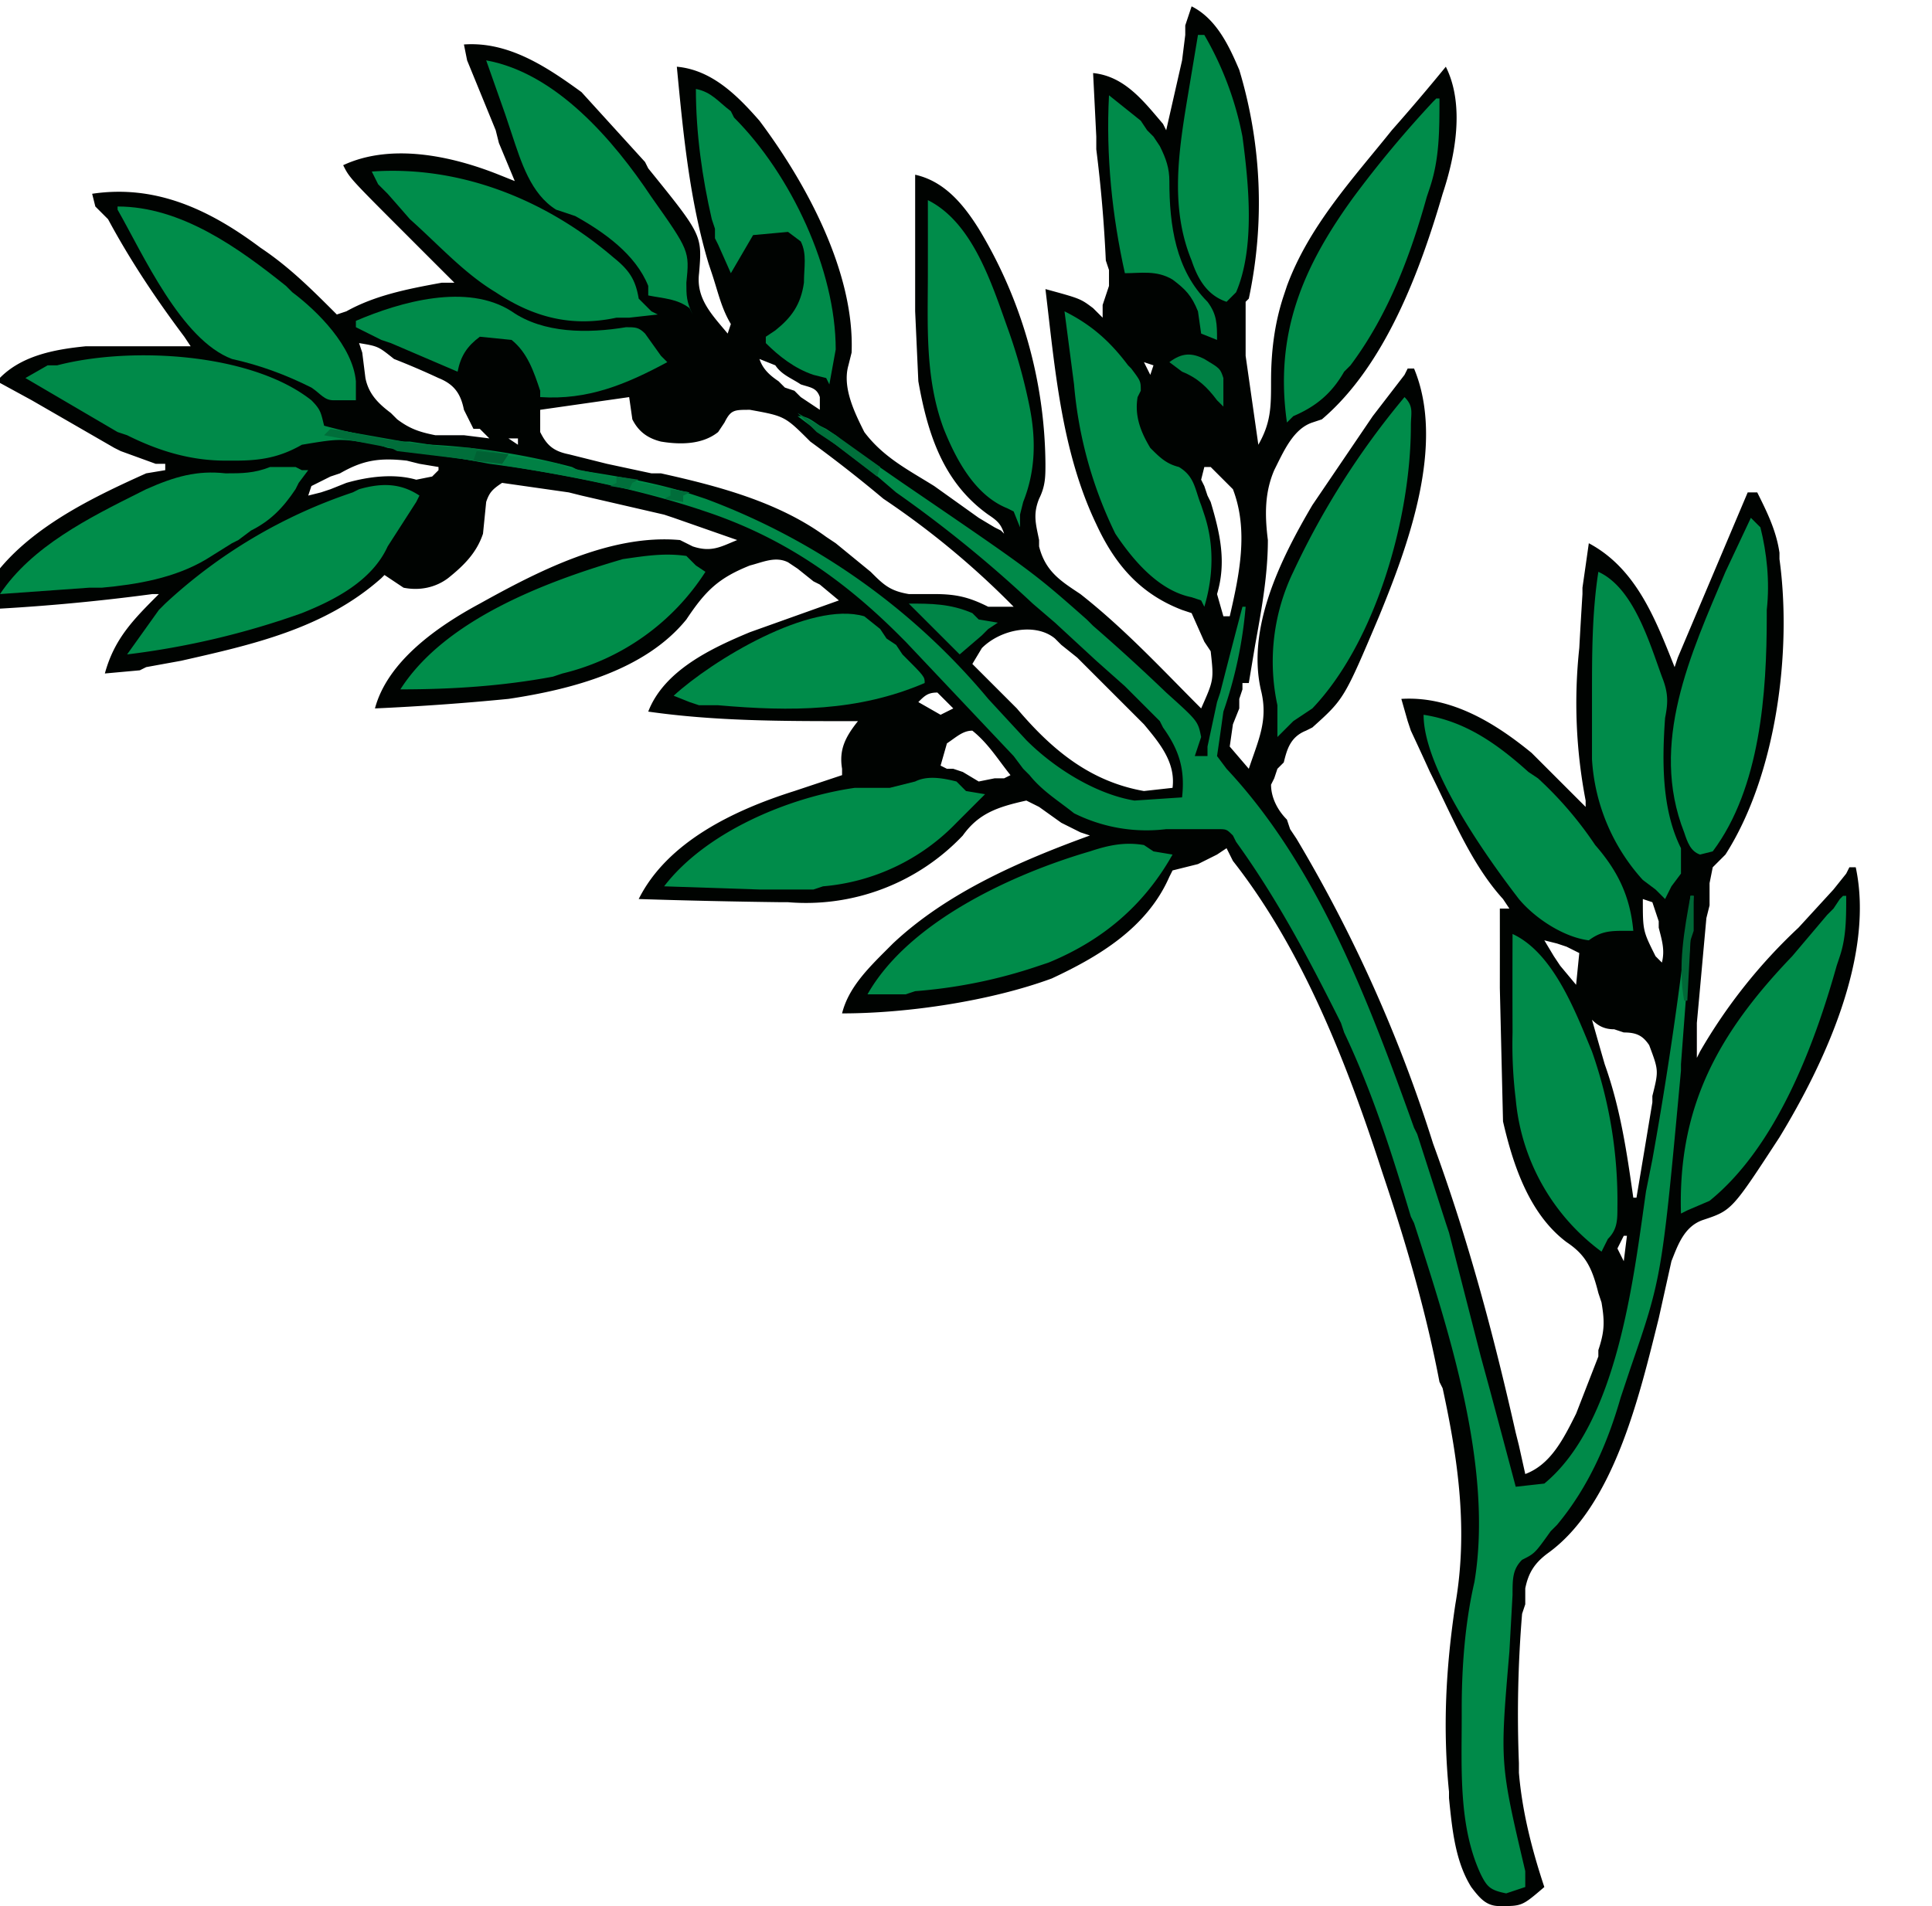 <svg xmlns="http://www.w3.org/2000/svg" viewBox="10 0 608 600"><path fill="#000301" d="M385 2c8 4 12 13 15 20a145 145 0 0 1 3 72l-1 1v17l4 28c4-7 4-12 4-20 0-9 1-18 4-27l1-3c7-19 21-34 33-49a672 672 0 0 0 17-20c6 12 3 28-1 40-7 24-18 54-38 71l-3 1c-6 2-9 9-12 15-3 7-3 14-2 22 0 11-2 22-4 33l-2 12h-2v2l-1 3v3l-2 5-1 7 6 7c3-9 6-15 4-24-5-20 6-42 16-59l19-28 10-13 1-2h2c10 24-2 56-11 78-11 26-11 26-21 35l-2 1c-5 2-6 6-7 10l-2 2-1 3-1 2c0 4 2 8 5 11l1 3 2 3a453 453 0 0 1 43 96c11 30 19 60 26 91l1 4 2 9c8-3 12-11 16-19l7-18v-2c2-6 2-9 1-15l-1-3c-2-8-4-12-10-16-12-9-17-25-20-38l-1-42a9745 9745 0 0 0 0-25h3l-2-3c-10-11-16-26-23-40a1171 1171 0 0 0-6-13l-1-3-2-7c16-1 30 8 41 17l17 17v-2a162 162 0 0 1-2-48 2101 2101 0 0 1 1-17v-2a3753 3753 0 0 0 2-14c15 8 21 24 27 39l1-3 22-52h3c3 6 6 12 7 19v2c4 29-1 68-17 93l-4 4-1 5v7l-1 4-1 11a8219 8219 0 0 1-2 22v11l1-2a169 169 0 0 1 31-39l11-12 4-5 1-2h2c6 28-10 62-24 85-15 23-15 23-24 26-6 2-8 8-10 13l-4 18c-6 24-14 59-35 74-4 3-6 6-7 11v5l-1 3a387 387 0 0 0-1 47v3c1 12 4 24 8 36-7 6-7 6-14 6-4 0-6-2-9-6-5-8-6-18-7-28v-2c-2-20-1-39 2-59 4-23 1-45-4-68l-1-2c-4-21-10-42-17-63l-1-3c-11-34-25-70-47-98l-2-4-3 2-4 2-2 1-8 2-1 2c-7 16-22 25-37 32-19 7-45 11-66 11 2-8 8-14 14-20l2-2c17-16 40-26 62-34l-3-1-4-2-2-1-7-5-4-2c-9 2-15 4-20 11a68 68 0 0 1-55 21h-2a2280 2280 0 0 1-45-1c9-18 30-28 49-34l15-5v-2c-1-6 1-10 5-15h-3c-21 0-42 0-63-3 5-13 20-20 32-25l28-10-6-5-2-1-5-4-3-2c-4-2-8 0-12 1-10 4-14 8-20 17-13 16-36 22-56 25a792 792 0 0 1-42 3c4-15 20-26 33-33 18-10 41-22 63-20l4 2c6 2 9 0 14-2l-20-7-3-1-26-6-4-1-21-3c-3 2-4 3-5 6l-1 10c-2 6-6 10-11 14-4 3-9 4-14 3l-6-4-1 1c-18 16-41 21-63 26a6091 6091 0 0 0-11 2l-2 1-11 1c3-11 9-17 17-25h-2a638 638 0 0 1-56 5c9-22 34-34 54-43l6-1v-2h-3l-11-4-2-1-26-15-11-6c7-8 18-10 28-11h33l-2-3c-9-12-17-24-24-37l-4-4-1-4c20-3 37 5 53 17 9 6 16 13 24 21l3-1c9-5 19-7 30-9h4l-2-2a8194 8194 0 0 1-13-13c-18-18-18-18-20-22 15-7 34-3 49 3l5 2-5-12-1-4-9-22-1-5c14-1 26 7 37 15l20 22 1 2c17 21 17 21 16 33-1 8 4 13 9 19a856 856 0 0 1 1-3c-3-5-4-10-6-16l-1-3c-6-20-8-41-10-62 11 1 19 9 26 17 15 20 30 48 29 73l-1 4c-2 7 2 15 5 21 6 8 14 12 22 17l14 10 5 3 2 1 1 1c-1-3-2-4-5-6-14-10-19-25-22-42l-1-22V55c9 2 15 9 20 17a145 145 0 0 1 21 74c0 4 0 7-2 11-2 5-1 8 0 13v2c2 8 7 11 13 15 14 11 26 24 38 36 4-9 4-9 3-18l-2-3-4-9-3-1c-13-5-21-14-27-27-11-23-13-49-16-74 11 3 11 3 15 6l2 2 1 1v-4l2-6v-5l-1-3a436 436 0 0 0-3-35v-4l-1-20c10 1 16 9 22 16l1 2 5-22 1-8V8l2-6ZM123 108l1 3 1 8c1 5 4 8 8 11l2 2c4 3 7 4 12 5h9l8 1-3-3h-2l-3-6c-1-5-3-8-8-10a239 239 0 0 0-14-6c-5-4-5-4-11-5Zm126 5c1 3 3 5 6 7l2 2 3 1 2 2 6 4v-4c-1-3-3-3-6-4-3-2-6-3-8-6l-5-2Zm121 1 2 4 1-3-3-1Zm-169 12-21 3v7c2 4 4 6 9 7l12 3 14 3h3c18 4 37 9 52 20l3 2 11 9c4 4 6 6 12 7h8c7 0 11 1 17 4h8a262 262 0 0 0-41-34 425 425 0 0 0-23-18c-8-8-8-8-19-10-5 0-6 0-8 4l-2 3c-5 4-12 4-18 3-4-1-7-3-9-7l-1-7-7 1Zm-31 12 3 2v-2h-3Zm-53 11-3 1-6 3-1 3 4-1 3-1 5-2c7-2 15-3 22-1l5-1 2-2v-1l-6-1-4-1c-9-1-14 0-21 4Zm272-2-1 4 1 2 1 3 1 2c3 10 5 19 2 29l2 7h2c3-13 6-27 1-40l-7-7h-2Zm-70 57-3 5 2 2 12 12c11 13 23 23 40 26l9-1c1-8-4-14-9-20l-15-15-6-6-5-4-2-2c-6-5-17-3-23 3Zm-20 17 7 4 4-2-5-5c-3 0-4 1-6 3Zm9 13-2 7 2 1h2l3 1 5 3 5-1h3l2-1c-4-5-7-10-12-14-3 0-5 2-8 4Zm219 49c0 10 0 10 4 18l2 2c1-4 0-7-1-11v-2l-2-6-3-1Zm-31 13 3 5 2 3 5 6 1-10-4-2-3-1-4-1Zm36 22 1 3Zm-21 3a2243 2243 0 0 0 4 14c5 14 7 28 9 42h1a9486 9486 0 0 0 5-30v-2c2-8 2-8-1-16-2-3-4-4-8-4l-3-1c-3 0-5-1-7-3Zm10 68-2 4 2 4 1-8h-1Z"/><path fill="#008A49" d="M108 126c3 3 3 4 4 8 11 3 22 5 34 6a218 218 0 0 1 44 7l2 1c13 2 25 4 37 8l3 1a212 212 0 0 1 89 63l12 13c9 9 22 17 34 19l15-1c1-9-1-15-6-22l-1-2-11-11-9-8-13-12-7-6a391 391 0 0 0-43-35l-7-6-24-18c3 0 4 1 7 3l2 1 3 2 5 4 3 2 13 9c41 28 41 28 58 43l2 2a626 626 0 0 1 23 21c10 9 10 9 11 14l-2 6h4v-3l3-14 1-3a3174 3174 0 0 1 7-27h1a135 135 0 0 1-7 33 1284 1284 0 0 1-2 14l3 4c29 31 45 74 59 113l1 2 9 28 1 3 10 39 3 11a29886 29886 0 0 1 8 30l9-1c23-19 28-64 32-92l2-10a1229 1229 0 0 0 12-83h1l-4 53v2c-6 65-6 65-16 94l-3 9c-4 14-10 28-20 40l-2 2c-5 7-5 7-9 9-3 3-3 6-3 11a425132327 425132327 0 0 0-1 18c-3 35-3 35 5 69v5l-6 2c-5-1-6-2-8-6-7-15-6-33-6-49v-3c0-13 1-27 4-40 6-36-8-79-19-113l-1-2c-6-20-12-39-21-58l-1-3c-10-20-20-39-33-57l-1-2c-2-2-2-2-5-2h-16a51 51 0 0 1-29-5c-5-4-10-7-14-12l-2-2-3-4-34-36-2-2c-18-18-37-31-61-39l-3-1c-31-10-64-14-97-19l-3-1c-12-2-12-2-24 0-7 4-13 5-21 5h-3c-11 0-21-3-31-8l-3-1-29-17 7-4h3c23-6 61-4 80 11Z"/><path fill="#008C4A" d="M302 63c14 7 20 26 25 40a175 175 0 0 1 7 25c2 10 2 20-2 30l-1 4v4l-2-5-2-1c-10-4-16-15-20-25-6-16-5-33-5-49a7715 7715 0 0 0 0-23Z"/><path fill="#008B4A" d="M486 294c13 6 20 25 25 37a142 142 0 0 1 8 49c0 4 0 7-3 10l-2 4a67 67 0 0 1-27-48 141 141 0 0 1-1-21 4036 4036 0 0 1 0-31Z"/><path fill="#008C4A" d="M452 125c3 3 2 5 2 9 0 29-11 68-31 89l-6 4-5 5v-10a65 65 0 0 1 5-42 252 252 0 0 1 35-55Zm10-94h1c0 10 0 19-3 28l-1 3c-5 18-12 37-24 53l-2 2c-4 7-9 11-16 14l-2 2c-4-28 5-49 21-71a348 348 0 0 1 25-30l1-1Zm-92 235 3 2 6 1c-9 16-22 27-39 34l-3 1a158 158 0 0 1-39 8l-3 1h-12c13-23 46-38 70-45 6-2 11-3 17-2Z"/><path fill="#008D4A" d="m226 175 3 3 3 2a74 74 0 0 1-45 32l-3 1c-16 3-32 4-48 4 14-22 46-34 70-41 7-1 13-2 20-1Z"/><path fill="#008D4B" d="M127 54c28-2 55 9 76 27 5 4 7 7 8 13l4 4 2 1-9 1h-4c-14 3-26 0-38-8-10-6-18-15-27-23a1273 1273 0 0 0-7-8l-3-3-2-4Z"/><path fill="#008C4A" d="M590 282h1c0 7 0 13-2 19l-1 3c-7 25-19 57-40 74l-7 3-2 1c-1-34 12-57 35-81l11-13 2-2 2-3 1-1ZM142 156l-1 2-9 14c-5 11-17 17-27 21a255 255 0 0 1-55 13l10-14 2-2a162 162 0 0 1 59-35l2-1c7-2 13-2 19 2Zm169 90 3 3 6 1-2 2-7 7a66 66 0 0 1-42 20l-3 1h-17l-30-1c13-17 39-28 60-31h11l8-2c4-2 9-1 13 0Z"/><path fill="#008D4B" d="M458 225c13 2 23 9 33 18l3 2a116 116 0 0 1 18 21c7 8 11 16 12 27h-2c-5 0-8 0-12 3-8-1-17-7-22-13-10-13-30-41-30-58Z"/><path fill="#008C4A" d="m561 163 3 3c2 8 3 17 2 26v2c0 24-2 54-17 74l-4 1c-3-1-4-4-5-7-11-28 2-56 13-82l8-17Z"/><path fill="#008D4A" d="m103 147 2 1h2l-3 4-1 2c-4 6-8 10-14 13l-4 3-2 1-8 5c-10 6-22 8-33 9h-4l-28 2c10-15 28-24 44-32l2-1c9-4 16-6 25-5 5 0 9 0 14-2h8ZM47 65c20 0 38 13 53 25l2 2c8 6 19 17 20 28v6h-7c-3 0-4-2-7-4-8-4-16-7-25-9-16-6-28-33-36-47v-1Z"/><path fill="#008C4A" d="M345 98c8 4 14 9 20 17l1 1c3 4 3 4 3 7l-1 2c-1 6 1 11 4 16 3 3 5 5 9 6 5 3 5 7 7 12l1 3c3 9 3 19 0 29l-1-2-3-1c-10-2-18-11-24-20a132 132 0 0 1-13-47l-3-23Z"/><path fill="#008B4A" d="M513 180c11 5 16 22 20 33 2 5 2 8 1 13-1 14-1 29 5 41v8l-3 4-2 4-3-3-4-3a62 62 0 0 1-16-38v-20c0-13 0-26 2-39Z"/><path fill="#008C4A" d="M163 19c22 4 40 25 52 43 12 17 12 17 11 27 0 4 0 6 2 10l-1-2c-4-3-8-3-13-4v-3c-4-10-14-17-23-22l-6-2c-8-5-11-15-14-24l-2-6-6-17Zm119 175 5 4 2 3 3 2 2 3c7 7 7 7 7 9-21 9-42 9-65 7h-6l-3-1-5-2c12-11 43-30 60-25Z"/><path fill="#008B4A" d="M229 28c5 1 7 4 11 7l1 2c18 18 32 48 32 73l-2 11-1-2-4-1c-6-2-11-6-15-10v-2l3-2c5-4 8-8 9-15 0-5 1-9-1-13l-4-3-11 1-7 12-4-9-1-2v-3l-1-3c-3-13-5-27-5-41Zm-58 70c10 7 24 7 36 5 3 0 4 0 6 2l5 7 2 2c-13 7-25 12-40 11v-2c-2-6-4-12-9-16l-10-1c-4 3-6 6-7 11l-21-9-3-1-8-4v-2c14-6 35-12 49-3Z"/><path fill="#008B49" d="M387 11h2a102 102 0 0 1 12 32c2 15 4 35-2 49l-3 3c-6-2-9-7-11-13-7-17-4-35-1-53a10477 10477 0 0 0 3-18Z"/><path fill="#008B4A" d="m359 30 10 8 2 3 2 2 2 3c2 4 3 7 3 11 0 14 2 28 12 38 3 4 3 7 3 12l-5-2-1-7c-2-5-4-7-8-10-5-3-10-2-15-2-4-18-6-37-5-56Z"/><path fill="#008044" d="m114 135 6 1 17 3h2a1670 1670 0 0 0 35 5l12 2 2 1a2475 2475 0 0 0 39 8l-2 1v2l-17-4a451 451 0 0 0-44-8 2018 2018 0 0 0-52-9l2-2Z"/><path fill="#008547" d="M296 190c7 0 13 0 20 3l2 2 6 1-3 2-2 2-7 6-1-1-12-12-3-3Z"/><path fill="#006E3A" d="m114 135 6 1a212 212 0 0 0 38 5l12 2-2 3-33-4-2-1-21-4 2-2Z"/><path fill="#008245" d="M389 113c5 3 5 3 6 6v9l-2-2c-3-4-6-7-11-9l-4-3c4-3 7-3 11-1Z"/><path fill="#00703B" d="m261 130 12 7 14 10-1 3a5400 5400 0 0 1-13-10l-3-2-3-2-6-6Z"/><path fill="#006837" d="M542 282h1v11l-1 3-1 19h-1c-2-11 0-22 2-33Z"/><path fill="#006133" d="m160 142 10 1-2 3-9-1 1-3Z"/><path fill="#006D3A" d="m221 154 6 1-2 1v2l-6-1 2-1v-2Z"/><path fill="#006F3B" d="m204 150 7 1-2 1-1 2-6-1 2-1v-2Z"/></svg>